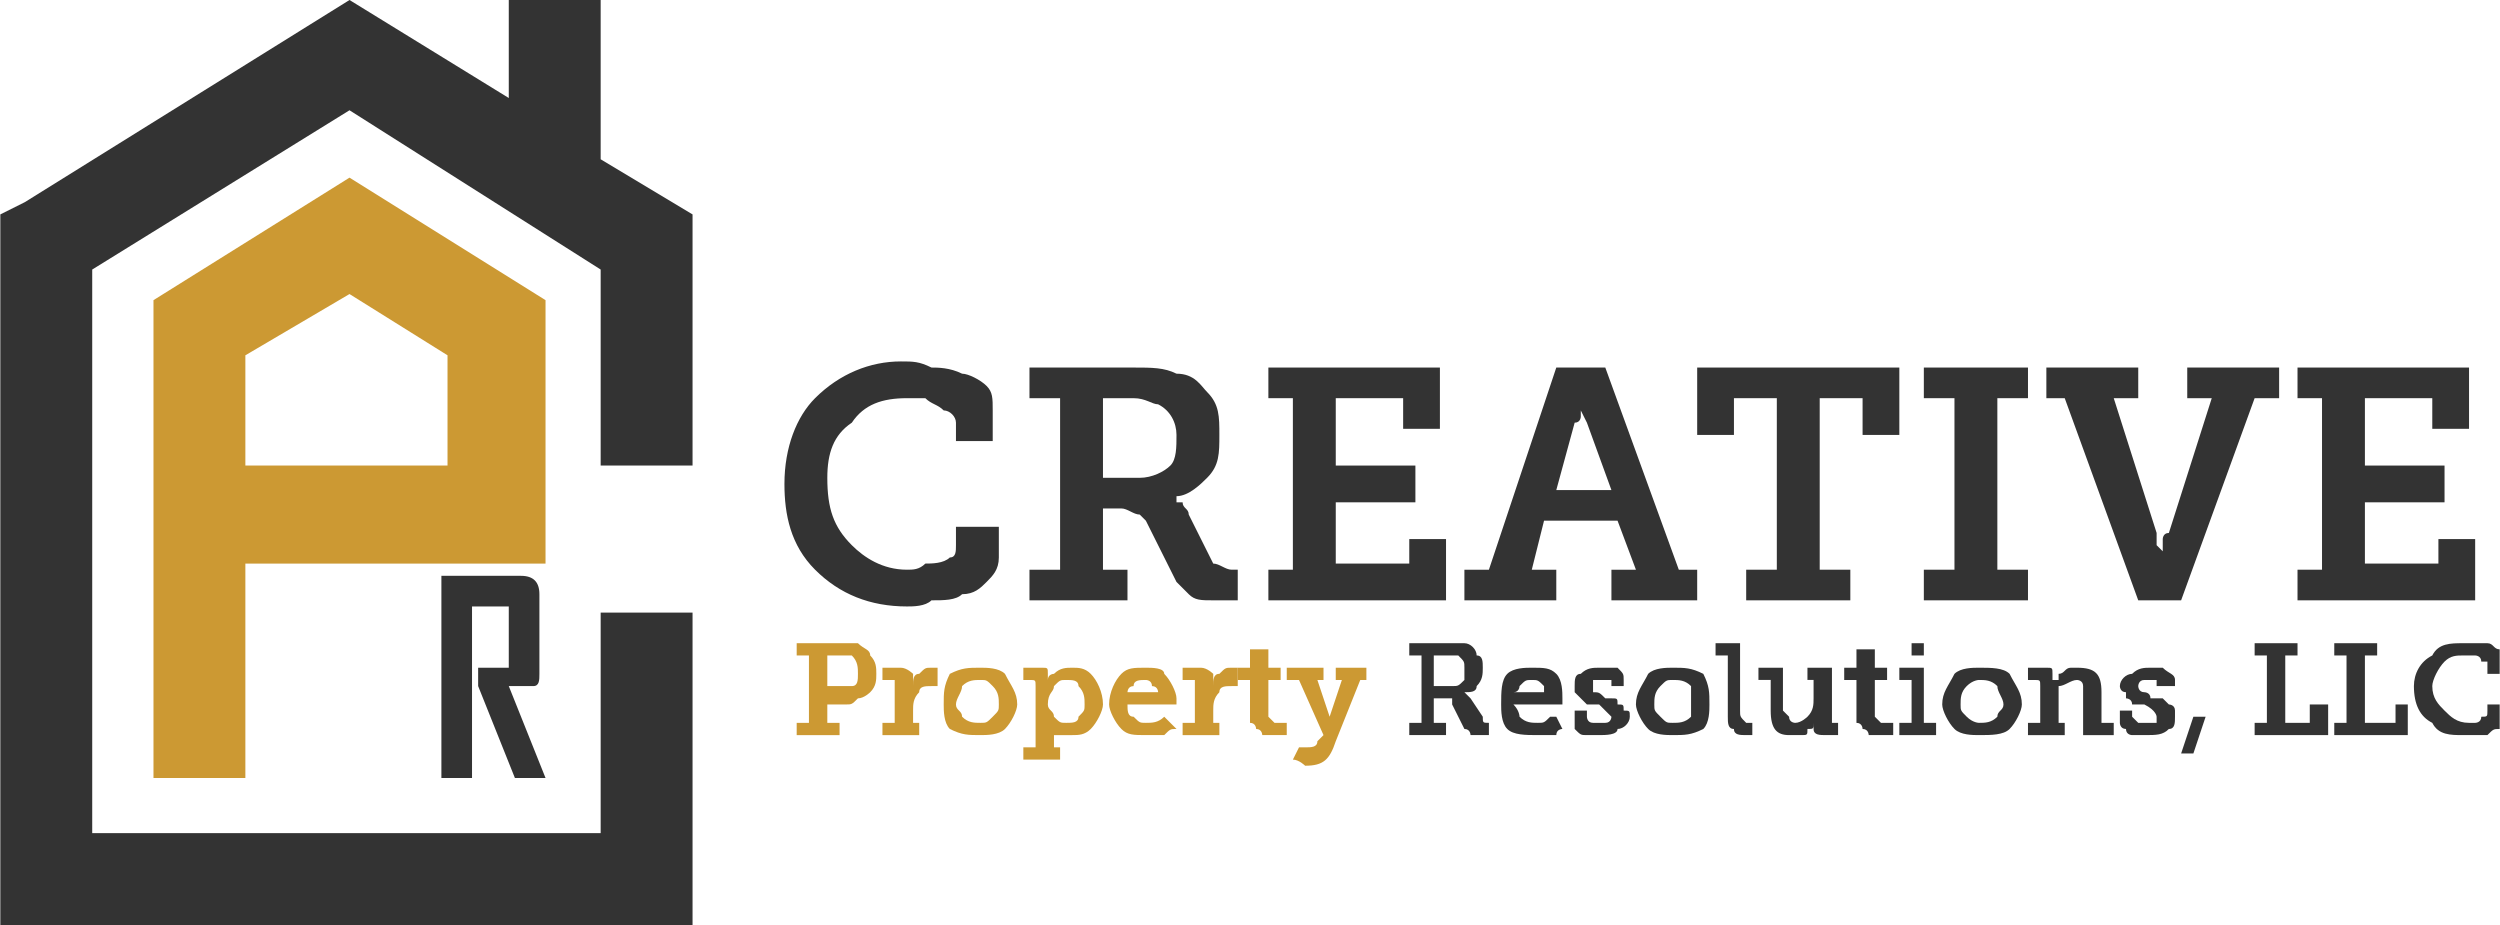 <?xml version="1.0" encoding="UTF-8"?>
<!DOCTYPE svg PUBLIC "-//W3C//DTD SVG 1.1//EN" "http://www.w3.org/Graphics/SVG/1.1/DTD/svg11.dtd">
<!-- Creator: CorelDRAW X7 -->
<svg xmlns="http://www.w3.org/2000/svg" xml:space="preserve" width="400px" height="148px" version="1.1" style="shape-rendering:geometricPrecision; text-rendering:geometricPrecision; image-rendering:optimizeQuality; fill-rule:evenodd; clip-rule:evenodd"
viewBox="0 0 408 151"
 xmlns:xlink="http://www.w3.org/1999/xlink">
 <defs>
  <style type="text/css">
   <![CDATA[
    .fil1 {fill:#333333}
    .fil0 {fill:#CC9933}
    .fil2 {fill:#333333;fill-rule:nonzero}
    .fil3 {fill:#CC9933;fill-rule:nonzero}
   ]]>
  </style>
 </defs>
 <g id="Layer_x0020_1">
  <path class="fil0" d="M89 67l0 9 0 6 0 5 0 5 -47 0 -2 0 0 2 0 6 0 12 0 15 -15 0 0 -7 0 -8 0 -20 0 -16 0 -27 32 -20 32 20 0 14 0 4zm-16 9l0 -9 0 -9 -16 -10 -17 10 0 18 2 0 31 0z"/>
  <polygon class="fil1" points="4,33 57,0 83,16 83,0 98,0 98,26 113,35 113,76 98,76 98,44 57,18 15,44 15,136 98,136 98,100 113,100 113,151 0,151 0,35 "/>
  <path class="fil2" d="M133 93c-4,-4 -5,-9 -5,-14 0,-6 2,-11 5,-14 4,-4 9,-6 14,-6 2,0 3,0 5,1 1,0 3,0 5,1 1,0 3,1 4,2 1,1 1,2 1,4l0 5 -6 0 0 -3c0,-1 -1,-2 -2,-2 -1,-1 -2,-1 -3,-2 -1,0 -2,0 -3,0 -4,0 -7,1 -9,4 -3,2 -4,5 -4,9 0,5 1,8 4,11 2,2 5,4 9,4 1,0 2,0 3,-1 1,0 3,0 4,-1 1,0 1,-1 1,-2l0 -3 7 0 0 5c0,2 -1,3 -2,4 -1,1 -2,2 -4,2 -1,1 -3,1 -5,1 -1,1 -3,1 -4,1 -6,0 -11,-2 -15,-6z"/>
  <path id="1" class="fil2" d="M168 98l0 -5 5 0 0 -28 -5 0 0 -5 17 0c3,0 5,0 7,1 3,0 4,2 5,3 2,2 2,4 2,7 0,3 0,5 -2,7 -1,1 -3,3 -5,3l0 1 1 0c0,1 1,1 1,2l4 8c1,0 2,1 3,1l1 0 0 5 -4 0c-2,0 -3,0 -4,-1 0,0 -1,-1 -2,-2l-5 -10c0,0 -1,-1 -1,-1 -1,0 -2,-1 -3,-1l-3 0 0 10 4 0 0 5 -16 0zm12 -20l6 0c2,0 4,-1 5,-2 1,-1 1,-3 1,-5 0,-2 -1,-4 -3,-5 -1,0 -2,-1 -4,-1l-5 0 0 13z"/>
  <polygon id="2" class="fil2" points="207,98 207,93 211,93 211,65 207,65 207,60 235,60 235,70 229,70 229,65 218,65 218,76 231,76 231,82 218,82 218,92 230,92 230,88 236,88 236,98 "/>
  <path id="3" class="fil2" d="M239 98l0 -5 4 0 11 -33 8 0 12 33 3 0 0 5 -14 0 0 -5 4 0 -3 -8 -12 0 -2 8 4 0 0 5 -15 0zm15 -18l9 0 -4 -11 -1 -2c0,-1 0,-1 0,-1l0 0 0 1c0,0 0,0 0,1 0,0 0,1 -1,1l-3 11z"/>
  <polygon id="4" class="fil2" points="277,71 277,60 310,60 310,71 304,71 304,65 297,65 297,93 302,93 302,98 285,98 285,93 290,93 290,65 283,65 283,71 "/>
  <polygon id="5" class="fil2" points="314,98 314,93 319,93 319,65 314,65 314,60 331,60 331,65 326,65 326,93 331,93 331,98 "/>
  <path id="6" class="fil2" d="M334 65l0 -5 15 0 0 5 -4 0 7 22c0,0 0,1 0,1 0,1 0,1 0,1l1 1 0 0 0 -1c0,0 0,0 0,-1 0,0 0,-1 1,-1l7 -22 -4 0 0 -5 15 0 0 5 -4 0 -12 33 -7 0 -12 -33 -3 0z"/>
  <polygon id="7" class="fil2" points="375,98 375,93 379,93 379,65 375,65 375,60 403,60 403,70 397,70 397,65 386,65 386,76 399,76 399,82 386,82 386,92 398,92 398,88 404,88 404,98 "/>
  <path class="fil3" d="M130 120l0 -2 2 0 0 -11 -2 0 0 -2 8 0c1,0 2,0 2,0 1,1 2,1 2,2 1,1 1,2 1,3 0,1 0,2 -1,3 0,0 -1,1 -2,1 -1,1 -1,1 -2,1l-3 0 0 3 2 0 0 2 -7 0zm5 -8l2 0c1,0 1,0 2,0 1,0 1,-1 1,-2 0,-1 0,-2 -1,-3 0,0 -1,0 -2,0l-2 0 0 5z"/>
  <path id="1" class="fil3" d="M144 111l0 -2 3 0c1,0 2,1 2,1l0 1c0,0 0,0 0,1 0,0 0,0 0,0l0 0c0,-1 0,-2 1,-2 1,-1 1,-1 2,-1 0,0 0,0 0,0 1,0 1,0 1,0l0 3c0,0 -1,0 -1,0 0,0 0,0 0,0 -1,0 -2,0 -2,1 -1,1 -1,2 -1,3l0 2 1 0 0 2 -6 0 0 -2 2 0 0 -6c0,-1 0,-1 0,-1l-2 0z"/>
  <path id="2" class="fil3" d="M155 119c-1,-1 -1,-3 -1,-4 0,-2 0,-3 1,-5 2,-1 3,-1 5,-1 1,0 3,0 4,1 1,2 2,3 2,5 0,1 -1,3 -2,4 -1,1 -3,1 -4,1 -2,0 -3,0 -5,-1zm1 -4c0,1 1,1 1,2 1,1 2,1 3,1 1,0 1,0 2,-1 1,-1 1,-1 1,-2 0,-1 0,-2 -1,-3 -1,-1 -1,-1 -2,-1 -1,0 -2,0 -3,1 0,1 -1,2 -1,3z"/>
  <path id="3" class="fil3" d="M167 111l0 -2 3 0c1,0 1,0 1,1l0 0 0 1c0,0 0,0 0,0l0 0c0,-1 1,-1 1,-1 1,-1 2,-1 3,-1 1,0 2,0 3,1 1,1 2,3 2,5 0,1 -1,3 -2,4 -1,1 -2,1 -3,1 -1,0 -2,0 -3,0 0,-1 0,-1 0,-1l-1 0 1 0c0,0 0,0 0,1l0 2 1 0 0 2 -6 0 0 -2 2 0 0 -10c0,-1 0,-1 -1,-1l-1 0zm4 4c0,1 1,1 1,2 1,1 1,1 2,1 1,0 2,0 2,-1 1,-1 1,-1 1,-2 0,-1 0,-2 -1,-3 0,-1 -1,-1 -2,-1 -1,0 -1,0 -2,1 0,1 -1,1 -1,3z"/>
  <path id="4" class="fil3" d="M181 115c0,-2 1,-4 2,-5 1,-1 2,-1 4,-1 1,0 3,0 3,1 1,1 2,3 2,4 0,0 0,0 0,1l0 0 -8 0c0,1 0,2 1,2 1,1 1,1 2,1 1,0 2,0 3,-1 0,0 0,0 0,0l2 2c-1,0 -1,0 -2,1 -1,0 -2,0 -3,0 -2,0 -3,0 -4,-1 -1,-1 -2,-3 -2,-4zm3 -2l5 0c0,0 0,-1 -1,-1 0,-1 -1,-1 -1,-1 -1,0 -2,0 -2,1 -1,0 -1,1 -1,1z"/>
  <path id="5" class="fil3" d="M193 111l0 -2 3 0c1,0 2,1 2,1l0 1c0,0 0,0 0,1 0,0 0,0 0,0l0 0c0,-1 0,-2 1,-2 1,-1 1,-1 2,-1 0,0 0,0 0,0 1,0 1,0 1,0l0 3c0,0 -1,0 -1,0 0,0 0,0 0,0 -1,0 -2,0 -2,1 -1,1 -1,2 -1,3l0 2 1 0 0 2 -6 0 0 -2 2 0 0 -6c0,-1 0,-1 0,-1l-2 0z"/>
  <path id="6" class="fil3" d="M202 111l0 -2 2 0 0 -3 3 0 0 3 2 0 0 2 -2 0 0 5c0,0 0,1 0,1 0,0 0,0 1,1 0,0 0,0 0,0 1,0 1,0 1,0 0,0 0,0 0,0 0,0 0,0 0,0l1 0 0 2 -1 0c0,0 0,0 0,0 -1,0 -1,0 -1,0 -1,0 -1,0 -2,0 0,0 0,-1 -1,-1 0,0 0,-1 -1,-1 0,-1 0,-1 0,-2l0 -5 -2 0z"/>
  <path id="7" class="fil3" d="M210 111l0 -2 6 0 0 2 -1 0 2 6c0,0 0,0 0,0 0,0 0,0 0,0 0,1 0,1 0,1l0 0 0 -1c0,0 0,0 0,0l2 -6 -1 0 0 -2 5 0 0 2 -1 0 -4 10c-1,3 -2,4 -5,4 0,0 -1,-1 -2,-1 0,0 0,0 0,0l1 -2c0,0 0,0 0,0 0,0 1,0 1,0 1,0 2,0 2,-1l1 -1 -4 -9 -2 0z"/>
  <path id="8" class="fil2" d="M230 120l0 -2 2 0 0 -11 -2 0 0 -2 6 0c2,0 3,0 3,0 1,0 2,1 2,2 1,0 1,1 1,2 0,1 0,2 -1,3 0,1 -1,1 -2,1l0 0 1 1c0,0 0,0 0,0l2 3c0,1 0,1 1,1l0 0 0 2 -1 0c-1,0 -1,0 -2,0 0,0 0,-1 -1,-1l-2 -4c0,0 0,-1 0,-1 0,0 -1,0 -1,0l-2 0 0 4 2 0 0 2 -6 0zm4 -8l3 0c1,0 1,0 2,-1 0,0 0,-1 0,-2 0,-1 0,-1 -1,-2 0,0 -1,0 -2,0l-2 0 0 5z"/>
  <path id="9" class="fil2" d="M245 115c0,-2 0,-4 1,-5 1,-1 3,-1 4,-1 2,0 3,0 4,1 1,1 1,3 1,4 0,0 0,0 0,1l0 0 -8 0c1,1 1,2 1,2 1,1 2,1 3,1 1,0 1,0 2,-1 0,0 1,0 1,0l1 2c0,0 -1,0 -1,1 -1,0 -2,0 -3,0 -2,0 -4,0 -5,-1 -1,-1 -1,-3 -1,-4zm2 -2l5 0c0,0 0,-1 0,-1 -1,-1 -1,-1 -2,-1 -1,0 -1,0 -2,1 0,0 0,1 -1,1z"/>
  <path id="10" class="fil2" d="M257 118l0 -2 2 0 0 1c0,0 0,1 1,1 0,0 1,0 1,0 1,0 1,0 1,0 1,0 1,-1 1,-1 0,0 -1,-1 -2,-2 0,0 0,0 -1,0 0,0 0,0 -1,0 0,0 0,0 0,0 -1,-1 -1,-1 -1,-1 0,0 -1,-1 -1,-1 0,0 0,-1 0,-1 0,-1 0,-2 1,-2 1,-1 2,-1 3,-1 1,0 2,0 3,0 1,1 1,1 1,2l0 1 -2 0 0 0c0,0 0,-1 0,-1 -1,0 -1,0 -2,0 0,0 0,0 -1,0 0,0 0,1 0,1 0,0 0,1 0,1 1,0 1,0 2,1 1,0 1,0 1,0 1,0 1,0 1,1 1,0 1,0 1,1 1,0 1,0 1,1 0,1 -1,2 -2,2 0,1 -2,1 -3,1 -1,0 -1,0 -2,0 -1,0 -1,0 -2,-1 0,0 0,-1 0,-1z"/>
  <path id="11" class="fil2" d="M269 119c-1,-1 -2,-3 -2,-4 0,-2 1,-3 2,-5 1,-1 3,-1 4,-1 2,0 3,0 5,1 1,2 1,3 1,5 0,1 0,3 -1,4 -2,1 -3,1 -5,1 -1,0 -3,0 -4,-1zm1 -4c0,1 0,1 1,2 1,1 1,1 2,1 1,0 2,0 3,-1 0,-1 0,-1 0,-2 0,-1 0,-2 0,-3 -1,-1 -2,-1 -3,-1 -1,0 -1,0 -2,1 -1,1 -1,2 -1,3z"/>
  <path id="12" class="fil2" d="M280 107l0 -2 4 0 0 11c0,1 0,1 1,2 0,0 0,0 0,0 1,0 1,0 1,0 0,0 0,0 0,0l0 0 0 2 0 0c0,0 -1,0 -1,0 -1,0 -2,0 -2,-1 -1,0 -1,-1 -1,-2l0 -10 -2 0z"/>
  <path id="13" class="fil2" d="M287 111l0 -2 4 0 0 7c0,0 1,1 1,1 0,1 1,1 1,1 1,0 2,-1 2,-1 1,-1 1,-2 1,-3l0 -3 -1 0 0 -2 4 0 0 9c0,0 0,0 0,0l1 0 0 2 -2 0c-1,0 -2,0 -2,-1l0 -1c0,0 0,0 0,0 0,0 0,0 0,0l0 0 0 0c0,0 0,0 0,0 0,1 0,1 -1,1 0,1 0,1 -1,1 -1,0 -1,0 -2,0 -2,0 -3,-1 -3,-4l0 -5 -2 0z"/>
  <path id="14" class="fil2" d="M301 111l0 -2 2 0 0 -3 3 0 0 3 2 0 0 2 -2 0 0 5c0,0 0,1 0,1 0,0 0,0 1,1 0,0 0,0 0,0 1,0 1,0 1,0 0,0 0,0 0,0 0,0 0,0 0,0l1 0 0 2 -1 0c0,0 0,0 0,0 -1,0 -1,0 -1,0 -1,0 -1,0 -2,0 0,0 0,-1 -1,-1 0,0 0,-1 -1,-1 0,-1 0,-1 0,-2l0 -5 -2 0z"/>
  <path id="15" class="fil2" d="M310 111l0 -2 4 0 0 9 2 0 0 2 -6 0 0 -2 2 0 0 -7 -2 0zm2 -4l0 -2 2 0 0 2 -2 0z"/>
  <path id="16" class="fil2" d="M319 119c-1,-1 -2,-3 -2,-4 0,-2 1,-3 2,-5 1,-1 3,-1 4,-1 2,0 4,0 5,1 1,2 2,3 2,5 0,1 -1,3 -2,4 -1,1 -3,1 -5,1 -1,0 -3,0 -4,-1zm1 -4c0,1 0,1 1,2 1,1 2,1 2,1 1,0 2,0 3,-1 0,-1 1,-1 1,-2 0,-1 -1,-2 -1,-3 -1,-1 -2,-1 -3,-1 0,0 -1,0 -2,1 -1,1 -1,2 -1,3z"/>
  <path id="17" class="fil2" d="M331 111l0 -2 3 0c1,0 1,0 1,1l0 1c0,0 0,0 0,0 0,0 0,0 0,0l0 0c0,0 1,0 1,0 0,-1 0,-1 0,-1 1,0 1,-1 2,-1 0,0 1,0 1,0 3,0 4,1 4,4l0 5 2 0 0 2 -5 0 0 -6c0,-1 0,-2 0,-2 0,-1 -1,-1 -1,-1 -1,0 -2,1 -3,1 0,1 0,2 0,3l0 3 1 0 0 2 -6 0 0 -2 2 0 0 -6c0,-1 0,-1 -1,-1l-1 0z"/>
  <path id="18" class="fil2" d="M346 118l0 -2 2 0 0 1c0,0 1,1 1,1 0,0 1,0 1,0 1,0 1,0 2,0 0,0 0,-1 0,-1 0,0 0,-1 -2,-2 0,0 0,0 0,0 -1,0 -1,0 -1,0 0,0 -1,0 -1,0 0,-1 -1,-1 -1,-1 0,0 0,-1 0,-1 -1,0 -1,-1 -1,-1 0,-1 1,-2 2,-2 1,-1 2,-1 3,-1 1,0 2,0 2,0 1,1 2,1 2,2l0 1 -3 0 0 0c0,0 0,-1 0,-1 0,0 -1,0 -1,0 -1,0 -1,0 -1,0 -1,0 -1,1 -1,1 0,0 0,1 1,1 0,0 1,0 1,1 1,0 1,0 2,0 0,0 0,0 1,1 0,0 1,0 1,1 0,0 0,0 0,1 0,1 0,2 -1,2 -1,1 -2,1 -4,1 0,0 -1,0 -2,0 0,0 -1,0 -1,-1 -1,0 -1,-1 -1,-1z"/>
  <polygon id="19" class="fil2" points="356,123 358,117 360,117 358,123 "/>
  <polygon id="20" class="fil2" points="368,120 368,118 370,118 370,107 368,107 368,105 375,105 375,107 373,107 373,118 377,118 377,115 380,115 380,120 "/>
  <polygon id="21" class="fil2" points="381,120 381,118 383,118 383,107 381,107 381,105 388,105 388,107 386,107 386,118 391,118 391,115 393,115 393,120 "/>
  <path id="22" class="fil2" d="M397 118c-2,-1 -3,-3 -3,-6 0,-2 1,-4 3,-5 1,-2 3,-2 5,-2 1,0 1,0 2,0 1,0 1,0 2,0 1,0 1,1 2,1 0,1 0,1 0,2l0 2 -2 0 0 -2c0,0 0,0 -1,0 0,-1 -1,-1 -1,-1 -1,0 -1,0 -2,0 -1,0 -2,0 -3,1 -1,1 -2,3 -2,4 0,2 1,3 2,4 1,1 2,2 4,2 0,0 0,0 1,0 0,0 1,0 1,-1 1,0 1,0 1,-1l0 -1 2 0 0 2c0,1 0,1 0,2 -1,0 -1,0 -2,1 0,0 -1,0 -2,0 0,0 -1,0 -2,0 -2,0 -4,0 -5,-2z"/>
  <path class="fil2" d="M89 127l-5 0 -6 -15c0,0 0,-1 0,-3l5 0 0 -10 -6 0 0 28 -5 0 0 -33 13 0c2,0 3,1 3,3l0 13c0,1 0,2 -1,2 -1,0 -2,0 -4,0l6 15z"/>
 </g>
</svg>

